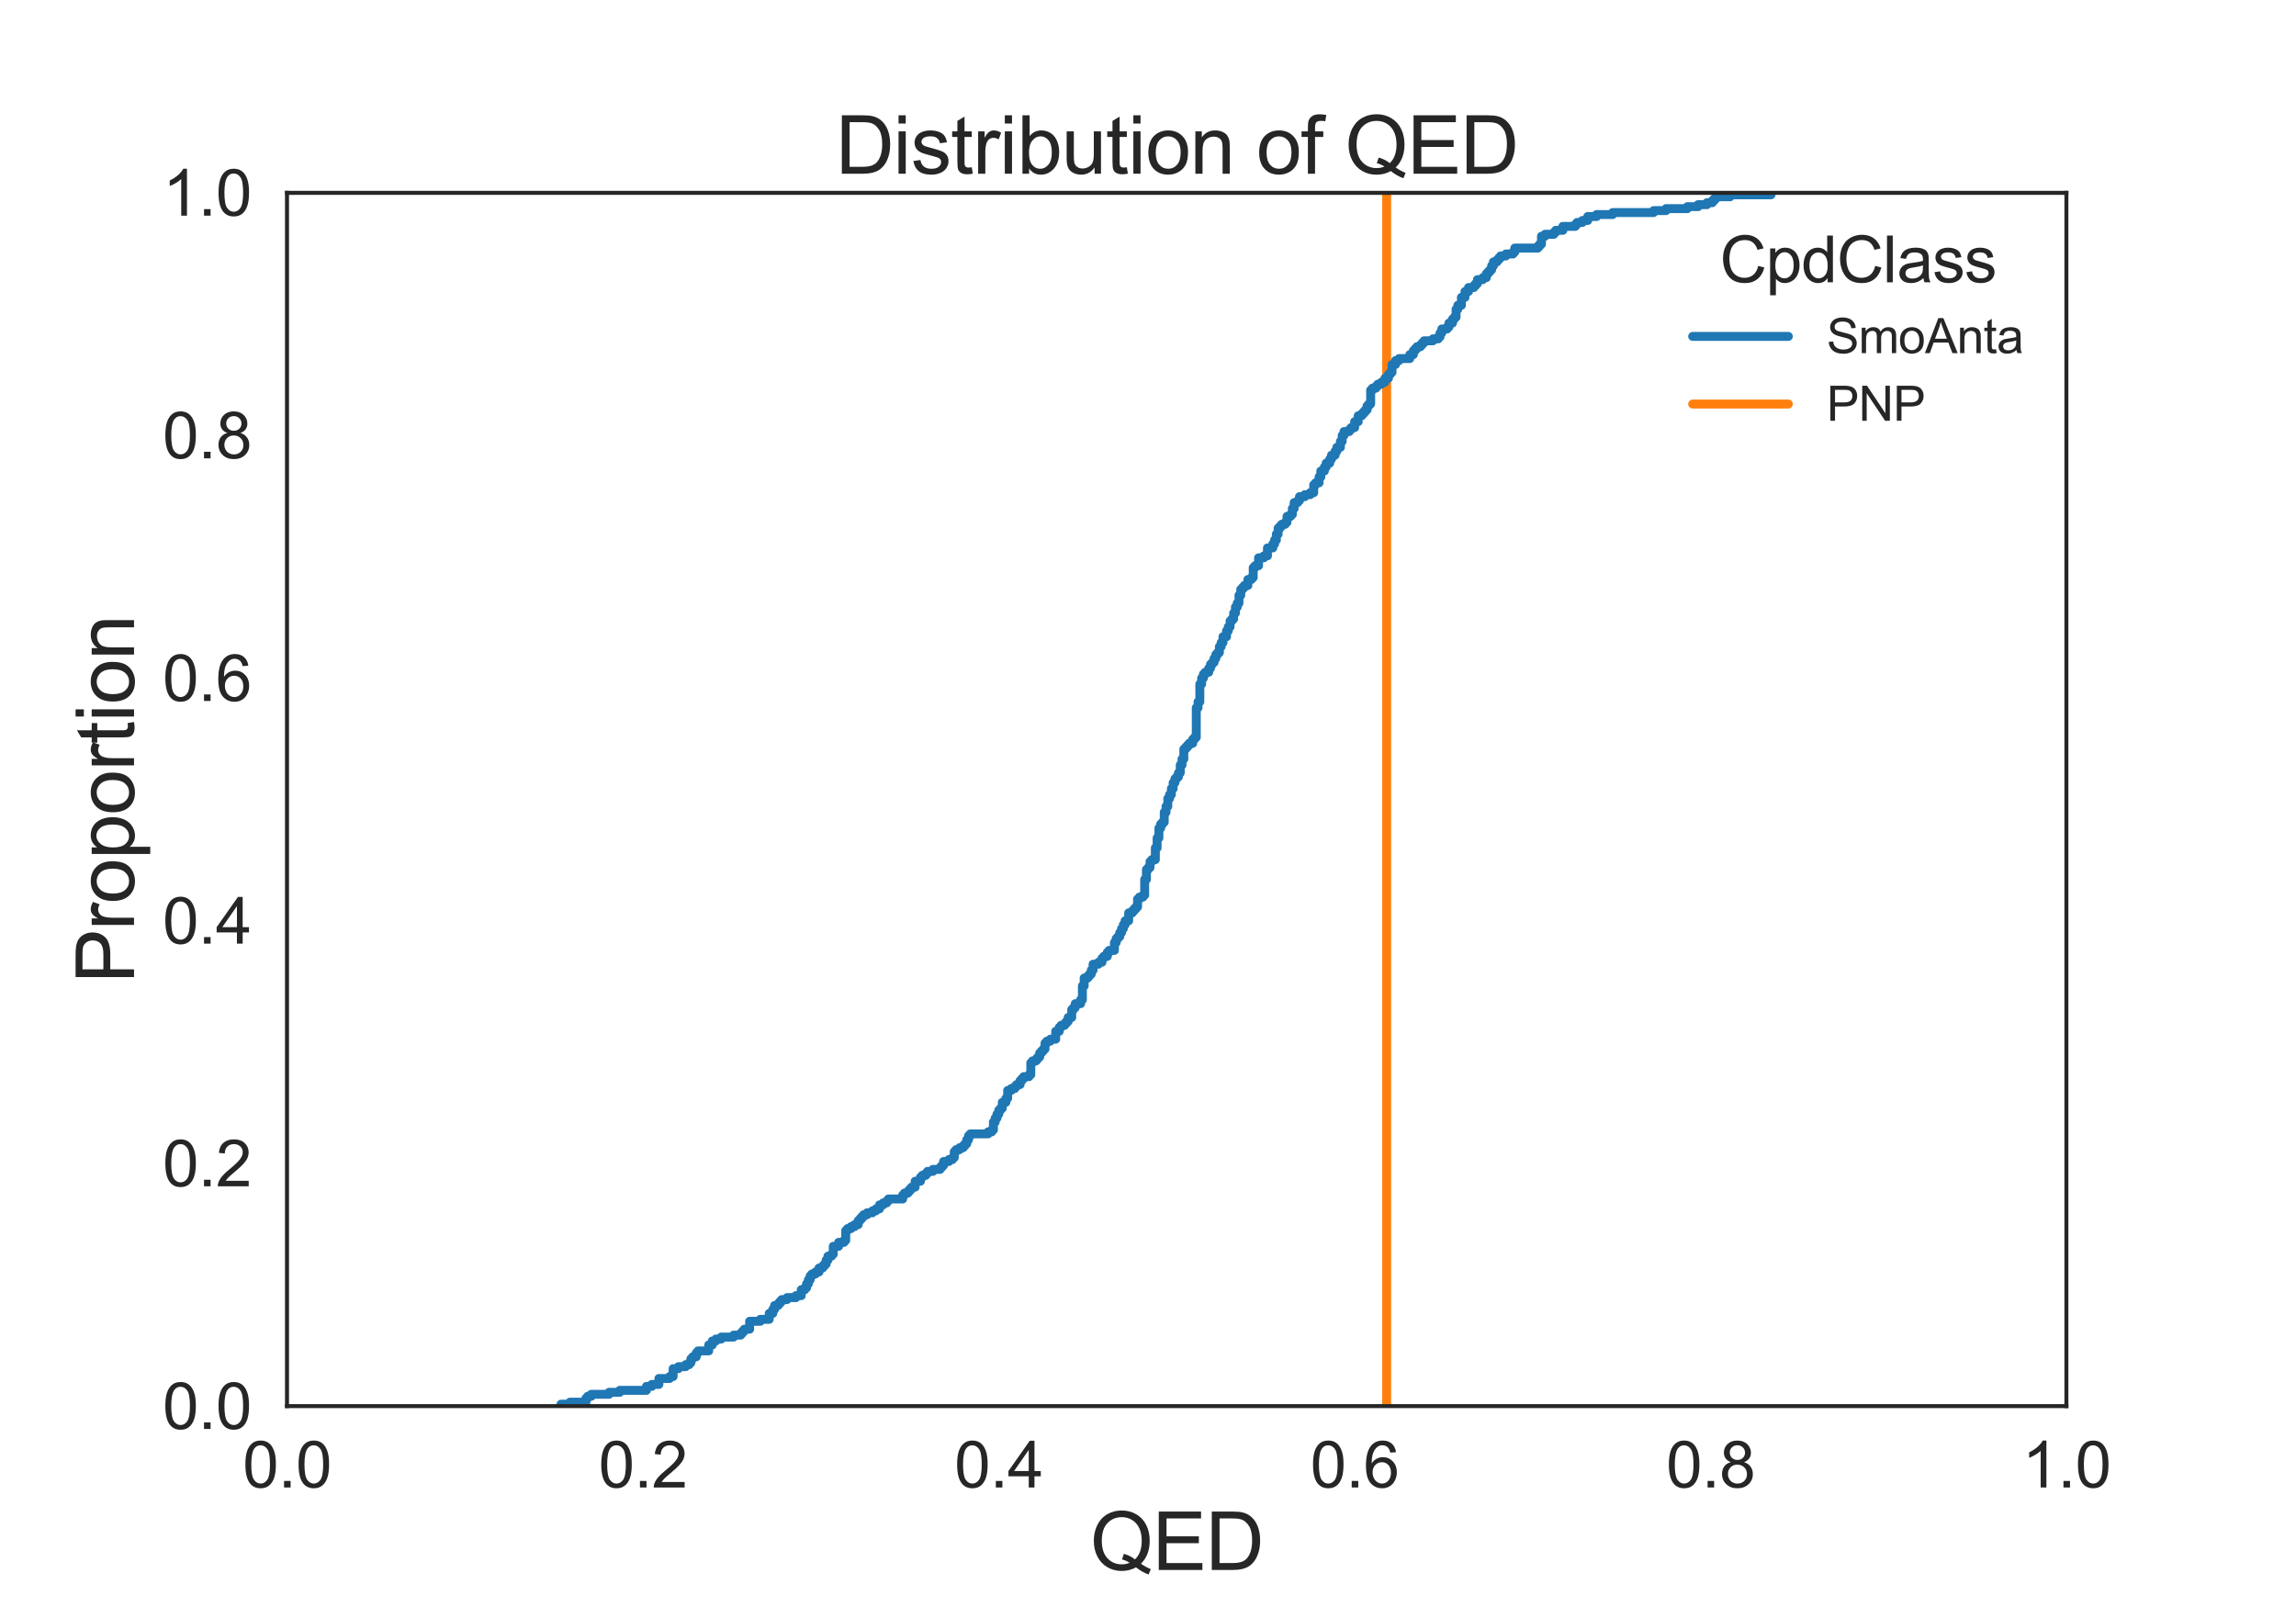 <?xml version="1.0" encoding="utf-8" standalone="no"?>
<!DOCTYPE svg PUBLIC "-//W3C//DTD SVG 1.1//EN"
  "http://www.w3.org/Graphics/SVG/1.1/DTD/svg11.dtd">
<svg xmlns:xlink="http://www.w3.org/1999/xlink" width="720pt" height="504pt" viewBox="0 0 720 504" xmlns="http://www.w3.org/2000/svg" version="1.1">
 <defs>
  <style type="text/css">*{stroke-linejoin: round; stroke-linecap: butt}</style>
 </defs>
 <g id="figure_1">
  <g id="patch_1">
   <path d="M 0 504 
L 720 504 
L 720 0 
L 0 0 
z
" style="fill: #ffffff"/>
  </g>
  <g id="axes_1">
   <g id="patch_2">
    <path d="M 90 441 
L 648 441 
L 648 60.48 
L 90 60.48 
z
" style="fill: #ffffff"/>
   </g>
   <g id="matplotlib.axis_1">
    <g id="xtick_1">
     <g id="line2d_1"/>
     <g id="text_1">
      <!-- 0.0 -->
      <g style="fill: #262626" transform="translate(76.1 466.516)scale(0.2 -0.2)">
       <defs>
        <path id="ArialMT-30" d="M 266 2259 
Q 266 3072 433 3567 
Q 600 4063 929 4331 
Q 1259 4600 1759 4600 
Q 2128 4600 2406 4451 
Q 2684 4303 2865 4023 
Q 3047 3744 3150 3342 
Q 3253 2941 3253 2259 
Q 3253 1453 3087 958 
Q 2922 463 2592 192 
Q 2263 -78 1759 -78 
Q 1097 -78 719 397 
Q 266 969 266 2259 
z
M 844 2259 
Q 844 1131 1108 757 
Q 1372 384 1759 384 
Q 2147 384 2411 759 
Q 2675 1134 2675 2259 
Q 2675 3391 2411 3762 
Q 2147 4134 1753 4134 
Q 1366 4134 1134 3806 
Q 844 3388 844 2259 
z
" transform="scale(0.016)"/>
        <path id="ArialMT-2e" d="M 581 0 
L 581 641 
L 1222 641 
L 1222 0 
L 581 0 
z
" transform="scale(0.016)"/>
       </defs>
       <use xlink:href="#ArialMT-30"/>
       <use xlink:href="#ArialMT-2e" x="55.615"/>
       <use xlink:href="#ArialMT-30" x="83.398"/>
      </g>
     </g>
    </g>
    <g id="xtick_2">
     <g id="line2d_2"/>
     <g id="text_2">
      <!-- 0.2 -->
      <g style="fill: #262626" transform="translate(187.7 466.516)scale(0.2 -0.2)">
       <defs>
        <path id="ArialMT-32" d="M 3222 541 
L 3222 0 
L 194 0 
Q 188 203 259 391 
Q 375 700 629 1000 
Q 884 1300 1366 1694 
Q 2113 2306 2375 2664 
Q 2638 3022 2638 3341 
Q 2638 3675 2398 3904 
Q 2159 4134 1775 4134 
Q 1369 4134 1125 3890 
Q 881 3647 878 3216 
L 300 3275 
Q 359 3922 746 4261 
Q 1134 4600 1788 4600 
Q 2447 4600 2831 4234 
Q 3216 3869 3216 3328 
Q 3216 3053 3103 2787 
Q 2991 2522 2730 2228 
Q 2469 1934 1863 1422 
Q 1356 997 1212 845 
Q 1069 694 975 541 
L 3222 541 
z
" transform="scale(0.016)"/>
       </defs>
       <use xlink:href="#ArialMT-30"/>
       <use xlink:href="#ArialMT-2e" x="55.615"/>
       <use xlink:href="#ArialMT-32" x="83.398"/>
      </g>
     </g>
    </g>
    <g id="xtick_3">
     <g id="line2d_3"/>
     <g id="text_3">
      <!-- 0.4 -->
      <g style="fill: #262626" transform="translate(299.3 466.516)scale(0.2 -0.2)">
       <defs>
        <path id="ArialMT-34" d="M 2069 0 
L 2069 1097 
L 81 1097 
L 81 1613 
L 2172 4581 
L 2631 4581 
L 2631 1613 
L 3250 1613 
L 3250 1097 
L 2631 1097 
L 2631 0 
L 2069 0 
z
M 2069 1613 
L 2069 3678 
L 634 1613 
L 2069 1613 
z
" transform="scale(0.016)"/>
       </defs>
       <use xlink:href="#ArialMT-30"/>
       <use xlink:href="#ArialMT-2e" x="55.615"/>
       <use xlink:href="#ArialMT-34" x="83.398"/>
      </g>
     </g>
    </g>
    <g id="xtick_4">
     <g id="line2d_4"/>
     <g id="text_4">
      <!-- 0.6 -->
      <g style="fill: #262626" transform="translate(410.9 466.516)scale(0.2 -0.2)">
       <defs>
        <path id="ArialMT-36" d="M 3184 3459 
L 2625 3416 
Q 2550 3747 2413 3897 
Q 2184 4138 1850 4138 
Q 1581 4138 1378 3988 
Q 1113 3794 959 3422 
Q 806 3050 800 2363 
Q 1003 2672 1297 2822 
Q 1591 2972 1913 2972 
Q 2475 2972 2870 2558 
Q 3266 2144 3266 1488 
Q 3266 1056 3080 686 
Q 2894 316 2569 119 
Q 2244 -78 1831 -78 
Q 1128 -78 684 439 
Q 241 956 241 2144 
Q 241 3472 731 4075 
Q 1159 4600 1884 4600 
Q 2425 4600 2770 4297 
Q 3116 3994 3184 3459 
z
M 888 1484 
Q 888 1194 1011 928 
Q 1134 663 1356 523 
Q 1578 384 1822 384 
Q 2178 384 2434 671 
Q 2691 959 2691 1453 
Q 2691 1928 2437 2201 
Q 2184 2475 1800 2475 
Q 1419 2475 1153 2201 
Q 888 1928 888 1484 
z
" transform="scale(0.016)"/>
       </defs>
       <use xlink:href="#ArialMT-30"/>
       <use xlink:href="#ArialMT-2e" x="55.615"/>
       <use xlink:href="#ArialMT-36" x="83.398"/>
      </g>
     </g>
    </g>
    <g id="xtick_5">
     <g id="line2d_5"/>
     <g id="text_5">
      <!-- 0.8 -->
      <g style="fill: #262626" transform="translate(522.5 466.516)scale(0.2 -0.2)">
       <defs>
        <path id="ArialMT-38" d="M 1131 2484 
Q 781 2613 612 2850 
Q 444 3088 444 3419 
Q 444 3919 803 4259 
Q 1163 4600 1759 4600 
Q 2359 4600 2725 4251 
Q 3091 3903 3091 3403 
Q 3091 3084 2923 2848 
Q 2756 2613 2416 2484 
Q 2838 2347 3058 2040 
Q 3278 1734 3278 1309 
Q 3278 722 2862 322 
Q 2447 -78 1769 -78 
Q 1091 -78 675 323 
Q 259 725 259 1325 
Q 259 1772 486 2073 
Q 713 2375 1131 2484 
z
M 1019 3438 
Q 1019 3113 1228 2906 
Q 1438 2700 1772 2700 
Q 2097 2700 2305 2904 
Q 2513 3109 2513 3406 
Q 2513 3716 2298 3927 
Q 2084 4138 1766 4138 
Q 1444 4138 1231 3931 
Q 1019 3725 1019 3438 
z
M 838 1322 
Q 838 1081 952 856 
Q 1066 631 1291 507 
Q 1516 384 1775 384 
Q 2178 384 2440 643 
Q 2703 903 2703 1303 
Q 2703 1709 2433 1975 
Q 2163 2241 1756 2241 
Q 1359 2241 1098 1978 
Q 838 1716 838 1322 
z
" transform="scale(0.016)"/>
       </defs>
       <use xlink:href="#ArialMT-30"/>
       <use xlink:href="#ArialMT-2e" x="55.615"/>
       <use xlink:href="#ArialMT-38" x="83.398"/>
      </g>
     </g>
    </g>
    <g id="xtick_6">
     <g id="line2d_6"/>
     <g id="text_6">
      <!-- 1.0 -->
      <g style="fill: #262626" transform="translate(634.1 466.516)scale(0.2 -0.2)">
       <defs>
        <path id="ArialMT-31" d="M 2384 0 
L 1822 0 
L 1822 3584 
Q 1619 3391 1289 3197 
Q 959 3003 697 2906 
L 697 3450 
Q 1169 3672 1522 3987 
Q 1875 4303 2022 4600 
L 2384 4600 
L 2384 0 
z
" transform="scale(0.016)"/>
       </defs>
       <use xlink:href="#ArialMT-31"/>
       <use xlink:href="#ArialMT-2e" x="55.615"/>
       <use xlink:href="#ArialMT-30" x="83.398"/>
      </g>
     </g>
    </g>
    <g id="text_7">
     <!-- QED -->
     <g style="fill: #262626" transform="translate(341.912 492.385)scale(0.25 -0.25)">
      <defs>
       <path id="ArialMT-51" d="M 3966 491 
Q 4388 200 4744 66 
L 4566 -356 
Q 4072 -178 3581 206 
Q 3072 -78 2456 -78 
Q 1834 -78 1328 222 
Q 822 522 548 1065 
Q 275 1609 275 2291 
Q 275 2969 550 3525 
Q 825 4081 1333 4372 
Q 1841 4663 2469 4663 
Q 3103 4663 3612 4361 
Q 4122 4059 4389 3517 
Q 4656 2975 4656 2294 
Q 4656 1728 4484 1276 
Q 4313 825 3966 491 
z
M 2631 1266 
Q 3156 1119 3497 828 
Q 4031 1316 4031 2294 
Q 4031 2850 3842 3265 
Q 3653 3681 3289 3911 
Q 2925 4141 2472 4141 
Q 1794 4141 1347 3677 
Q 900 3213 900 2291 
Q 900 1397 1342 919 
Q 1784 441 2472 441 
Q 2797 441 3084 563 
Q 2800 747 2484 825 
L 2631 1266 
z
" transform="scale(0.016)"/>
       <path id="ArialMT-45" d="M 506 0 
L 506 4581 
L 3819 4581 
L 3819 4041 
L 1113 4041 
L 1113 2638 
L 3647 2638 
L 3647 2100 
L 1113 2100 
L 1113 541 
L 3925 541 
L 3925 0 
L 506 0 
z
" transform="scale(0.016)"/>
       <path id="ArialMT-44" d="M 494 0 
L 494 4581 
L 2072 4581 
Q 2606 4581 2888 4516 
Q 3281 4425 3559 4188 
Q 3922 3881 4101 3404 
Q 4281 2928 4281 2316 
Q 4281 1794 4159 1391 
Q 4038 988 3847 723 
Q 3656 459 3429 307 
Q 3203 156 2883 78 
Q 2563 0 2147 0 
L 494 0 
z
M 1100 541 
L 2078 541 
Q 2531 541 2789 625 
Q 3047 709 3200 863 
Q 3416 1078 3536 1442 
Q 3656 1806 3656 2325 
Q 3656 3044 3420 3430 
Q 3184 3816 2847 3947 
Q 2603 4041 2063 4041 
L 1100 4041 
L 1100 541 
z
" transform="scale(0.016)"/>
      </defs>
      <use xlink:href="#ArialMT-51"/>
      <use xlink:href="#ArialMT-45" x="77.783"/>
      <use xlink:href="#ArialMT-44" x="144.482"/>
     </g>
    </g>
   </g>
   <g id="matplotlib.axis_2">
    <g id="ytick_1">
     <g id="line2d_7"/>
     <g id="text_8">
      <!-- 0.0 -->
      <g style="fill: #262626" transform="translate(51 448.158)scale(0.2 -0.2)">
       <use xlink:href="#ArialMT-30"/>
       <use xlink:href="#ArialMT-2e" x="55.615"/>
       <use xlink:href="#ArialMT-30" x="83.398"/>
      </g>
     </g>
    </g>
    <g id="ytick_2">
     <g id="line2d_8"/>
     <g id="text_9">
      <!-- 0.2 -->
      <g style="fill: #262626" transform="translate(51 372.054)scale(0.2 -0.2)">
       <use xlink:href="#ArialMT-30"/>
       <use xlink:href="#ArialMT-2e" x="55.615"/>
       <use xlink:href="#ArialMT-32" x="83.398"/>
      </g>
     </g>
    </g>
    <g id="ytick_3">
     <g id="line2d_9"/>
     <g id="text_10">
      <!-- 0.4 -->
      <g style="fill: #262626" transform="translate(51 295.95)scale(0.2 -0.2)">
       <use xlink:href="#ArialMT-30"/>
       <use xlink:href="#ArialMT-2e" x="55.615"/>
       <use xlink:href="#ArialMT-34" x="83.398"/>
      </g>
     </g>
    </g>
    <g id="ytick_4">
     <g id="line2d_10"/>
     <g id="text_11">
      <!-- 0.6 -->
      <g style="fill: #262626" transform="translate(51 219.846)scale(0.2 -0.2)">
       <use xlink:href="#ArialMT-30"/>
       <use xlink:href="#ArialMT-2e" x="55.615"/>
       <use xlink:href="#ArialMT-36" x="83.398"/>
      </g>
     </g>
    </g>
    <g id="ytick_5">
     <g id="line2d_11"/>
     <g id="text_12">
      <!-- 0.8 -->
      <g style="fill: #262626" transform="translate(51 143.742)scale(0.2 -0.2)">
       <use xlink:href="#ArialMT-30"/>
       <use xlink:href="#ArialMT-2e" x="55.615"/>
       <use xlink:href="#ArialMT-38" x="83.398"/>
      </g>
     </g>
    </g>
    <g id="ytick_6">
     <g id="line2d_12"/>
     <g id="text_13">
      <!-- 1.0 -->
      <g style="fill: #262626" transform="translate(51 67.638)scale(0.2 -0.2)">
       <use xlink:href="#ArialMT-31"/>
       <use xlink:href="#ArialMT-2e" x="55.615"/>
       <use xlink:href="#ArialMT-30" x="83.398"/>
      </g>
     </g>
    </g>
    <g id="text_14">
     <!-- Proportion -->
     <g style="fill: #262626" transform="translate(42.031 308.408)rotate(-90)scale(0.25 -0.25)">
      <defs>
       <path id="ArialMT-50" d="M 494 0 
L 494 4581 
L 2222 4581 
Q 2678 4581 2919 4538 
Q 3256 4481 3484 4323 
Q 3713 4166 3852 3881 
Q 3991 3597 3991 3256 
Q 3991 2672 3619 2267 
Q 3247 1863 2275 1863 
L 1100 1863 
L 1100 0 
L 494 0 
z
M 1100 2403 
L 2284 2403 
Q 2872 2403 3119 2622 
Q 3366 2841 3366 3238 
Q 3366 3525 3220 3729 
Q 3075 3934 2838 4000 
Q 2684 4041 2272 4041 
L 1100 4041 
L 1100 2403 
z
" transform="scale(0.016)"/>
       <path id="ArialMT-72" d="M 416 0 
L 416 3319 
L 922 3319 
L 922 2816 
Q 1116 3169 1280 3281 
Q 1444 3394 1641 3394 
Q 1925 3394 2219 3213 
L 2025 2691 
Q 1819 2813 1613 2813 
Q 1428 2813 1281 2702 
Q 1134 2591 1072 2394 
Q 978 2094 978 1738 
L 978 0 
L 416 0 
z
" transform="scale(0.016)"/>
       <path id="ArialMT-6f" d="M 213 1659 
Q 213 2581 725 3025 
Q 1153 3394 1769 3394 
Q 2453 3394 2887 2945 
Q 3322 2497 3322 1706 
Q 3322 1066 3130 698 
Q 2938 331 2570 128 
Q 2203 -75 1769 -75 
Q 1072 -75 642 372 
Q 213 819 213 1659 
z
M 791 1659 
Q 791 1022 1069 705 
Q 1347 388 1769 388 
Q 2188 388 2466 706 
Q 2744 1025 2744 1678 
Q 2744 2294 2464 2611 
Q 2184 2928 1769 2928 
Q 1347 2928 1069 2612 
Q 791 2297 791 1659 
z
" transform="scale(0.016)"/>
       <path id="ArialMT-70" d="M 422 -1272 
L 422 3319 
L 934 3319 
L 934 2888 
Q 1116 3141 1344 3267 
Q 1572 3394 1897 3394 
Q 2322 3394 2647 3175 
Q 2972 2956 3137 2557 
Q 3303 2159 3303 1684 
Q 3303 1175 3120 767 
Q 2938 359 2589 142 
Q 2241 -75 1856 -75 
Q 1575 -75 1351 44 
Q 1128 163 984 344 
L 984 -1272 
L 422 -1272 
z
M 931 1641 
Q 931 1000 1190 694 
Q 1450 388 1819 388 
Q 2194 388 2461 705 
Q 2728 1022 2728 1688 
Q 2728 2322 2467 2637 
Q 2206 2953 1844 2953 
Q 1484 2953 1207 2617 
Q 931 2281 931 1641 
z
" transform="scale(0.016)"/>
       <path id="ArialMT-74" d="M 1650 503 
L 1731 6 
Q 1494 -44 1306 -44 
Q 1000 -44 831 53 
Q 663 150 594 308 
Q 525 466 525 972 
L 525 2881 
L 113 2881 
L 113 3319 
L 525 3319 
L 525 4141 
L 1084 4478 
L 1084 3319 
L 1650 3319 
L 1650 2881 
L 1084 2881 
L 1084 941 
Q 1084 700 1114 631 
Q 1144 563 1211 522 
Q 1278 481 1403 481 
Q 1497 481 1650 503 
z
" transform="scale(0.016)"/>
       <path id="ArialMT-69" d="M 425 3934 
L 425 4581 
L 988 4581 
L 988 3934 
L 425 3934 
z
M 425 0 
L 425 3319 
L 988 3319 
L 988 0 
L 425 0 
z
" transform="scale(0.016)"/>
       <path id="ArialMT-6e" d="M 422 0 
L 422 3319 
L 928 3319 
L 928 2847 
Q 1294 3394 1984 3394 
Q 2284 3394 2536 3286 
Q 2788 3178 2913 3003 
Q 3038 2828 3088 2588 
Q 3119 2431 3119 2041 
L 3119 0 
L 2556 0 
L 2556 2019 
Q 2556 2363 2490 2533 
Q 2425 2703 2258 2804 
Q 2091 2906 1866 2906 
Q 1506 2906 1245 2678 
Q 984 2450 984 1813 
L 984 0 
L 422 0 
z
" transform="scale(0.016)"/>
      </defs>
      <use xlink:href="#ArialMT-50"/>
      <use xlink:href="#ArialMT-72" x="66.699"/>
      <use xlink:href="#ArialMT-6f" x="100"/>
      <use xlink:href="#ArialMT-70" x="155.615"/>
      <use xlink:href="#ArialMT-6f" x="211.23"/>
      <use xlink:href="#ArialMT-72" x="266.846"/>
      <use xlink:href="#ArialMT-74" x="300.146"/>
      <use xlink:href="#ArialMT-69" x="327.93"/>
      <use xlink:href="#ArialMT-6f" x="350.146"/>
      <use xlink:href="#ArialMT-6e" x="405.762"/>
     </g>
    </g>
   </g>
   <g id="line2d_13">
    <path d="M 434.844 441 
L 434.844 60.48 
" clip-path="url(#p83737e32f6)" style="fill: none; stroke: #ff7f0e; stroke-width: 2.8; stroke-linecap: round"/>
   </g>
   <g id="line2d_14">
    <path d="M 175.932 441 
L 175.932 440.381 
L 178.722 440.381 
L 178.722 439.763 
L 183.744 439.763 
L 183.744 438.525 
L 184.302 438.525 
L 184.302 437.906 
L 185.418 437.906 
L 185.418 437.288 
L 190.998 437.288 
L 190.998 436.669 
L 194.346 436.669 
L 194.346 436.05 
L 202.716 436.05 
L 202.716 434.813 
L 204.39 434.813 
L 204.39 434.194 
L 206.622 434.194 
L 206.622 432.338 
L 209.97 432.338 
L 209.97 431.719 
L 211.086 431.719 
L 211.086 429.244 
L 212.76 429.244 
L 212.76 428.625 
L 214.992 428.625 
L 214.992 428.007 
L 216.108 428.007 
L 216.108 427.388 
L 216.666 427.388 
L 216.666 426.15 
L 217.224 426.15 
L 217.224 425.532 
L 218.34 425.532 
L 218.34 424.294 
L 218.898 424.294 
L 218.898 423.676 
L 222.246 423.676 
L 222.246 421.819 
L 223.362 421.819 
L 223.362 420.582 
L 224.478 420.582 
L 224.478 419.963 
L 226.152 419.963 
L 226.152 419.344 
L 230.058 419.344 
L 230.058 418.726 
L 232.29 418.726 
L 232.29 418.107 
L 232.848 418.107 
L 232.848 417.488 
L 233.406 417.488 
L 233.406 416.869 
L 235.08 416.869 
L 235.08 414.395 
L 238.428 414.395 
L 238.428 413.776 
L 241.218 413.776 
L 241.218 411.92 
L 242.334 411.92 
L 242.334 410.682 
L 242.892 410.682 
L 242.892 409.445 
L 244.008 409.445 
L 244.008 408.826 
L 244.566 408.826 
L 244.566 408.207 
L 245.124 408.207 
L 245.124 407.588 
L 246.798 407.588 
L 246.798 406.97 
L 249.588 406.97 
L 249.588 406.351 
L 251.262 406.351 
L 251.262 404.495 
L 252.378 404.495 
L 252.378 403.876 
L 252.936 403.876 
L 252.936 402.639 
L 253.494 402.639 
L 253.494 401.401 
L 254.052 401.401 
L 254.052 400.164 
L 254.61 400.164 
L 254.61 399.545 
L 255.726 399.545 
L 255.726 398.926 
L 256.842 398.926 
L 256.842 397.689 
L 257.958 397.689 
L 257.958 397.07 
L 258.516 397.07 
L 258.516 396.451 
L 259.074 396.451 
L 259.074 395.214 
L 259.632 395.214 
L 259.632 393.976 
L 260.748 393.976 
L 260.748 393.358 
L 261.306 393.358 
L 261.306 390.883 
L 262.98 390.883 
L 262.98 389.645 
L 264.654 389.645 
L 264.654 389.027 
L 265.212 389.027 
L 265.212 385.933 
L 265.77 385.933 
L 265.77 385.314 
L 266.886 385.314 
L 266.886 384.695 
L 268.002 384.695 
L 268.002 384.077 
L 269.118 384.077 
L 269.118 382.839 
L 269.676 382.839 
L 269.676 382.22 
L 270.234 382.22 
L 270.234 381.602 
L 270.792 381.602 
L 270.792 380.983 
L 271.908 380.983 
L 271.908 380.364 
L 273.582 380.364 
L 273.582 379.746 
L 274.698 379.746 
L 274.698 379.127 
L 275.814 379.127 
L 275.814 377.889 
L 276.93 377.889 
L 276.93 377.271 
L 278.046 377.271 
L 278.046 376.652 
L 278.604 376.652 
L 278.604 376.033 
L 283.068 376.033 
L 283.068 374.796 
L 283.626 374.796 
L 283.626 374.177 
L 284.742 374.177 
L 284.742 373.558 
L 285.3 373.558 
L 285.3 372.94 
L 285.858 372.94 
L 285.858 372.321 
L 286.974 372.321 
L 286.974 370.465 
L 288.648 370.465 
L 288.648 369.227 
L 289.206 369.227 
L 289.206 368.608 
L 290.322 368.608 
L 290.322 367.99 
L 290.88 367.99 
L 290.88 367.371 
L 292.554 367.371 
L 292.554 366.752 
L 294.786 366.752 
L 294.786 366.133 
L 295.344 366.133 
L 295.344 365.515 
L 295.902 365.515 
L 295.902 364.277 
L 297.576 364.277 
L 297.576 363.659 
L 298.692 363.659 
L 298.692 363.04 
L 299.25 363.04 
L 299.25 361.184 
L 299.808 361.184 
L 299.808 360.565 
L 300.924 360.565 
L 300.924 359.946 
L 302.04 359.946 
L 302.04 359.327 
L 302.598 359.327 
L 302.598 358.709 
L 303.156 358.709 
L 303.156 357.471 
L 303.714 357.471 
L 303.714 356.234 
L 304.272 356.234 
L 304.272 355.615 
L 309.852 355.615 
L 309.852 354.996 
L 310.968 354.996 
L 310.968 354.378 
L 311.526 354.378 
L 311.526 351.903 
L 312.084 351.903 
L 312.084 350.665 
L 312.642 350.665 
L 312.642 349.428 
L 313.2 349.428 
L 313.2 348.19 
L 313.758 348.19 
L 313.758 347.572 
L 314.316 347.572 
L 314.316 345.715 
L 315.432 345.715 
L 315.432 344.478 
L 315.99 344.478 
L 315.99 342.003 
L 317.106 342.003 
L 317.106 341.384 
L 318.222 341.384 
L 318.222 340.765 
L 318.78 340.765 
L 318.78 340.147 
L 319.896 340.147 
L 319.896 338.909 
L 320.454 338.909 
L 320.454 338.291 
L 321.012 338.291 
L 321.012 337.672 
L 322.686 337.672 
L 322.686 337.053 
L 323.244 337.053 
L 323.244 333.341 
L 323.802 333.341 
L 323.802 332.722 
L 324.918 332.722 
L 324.918 332.103 
L 325.476 332.103 
L 325.476 331.484 
L 326.034 331.484 
L 326.034 330.247 
L 326.592 330.247 
L 326.592 329.628 
L 327.15 329.628 
L 327.15 329.01 
L 327.708 329.01 
L 327.708 327.153 
L 328.266 327.153 
L 328.266 326.535 
L 329.382 326.535 
L 329.382 325.916 
L 331.056 325.916 
L 331.056 323.441 
L 332.172 323.441 
L 332.172 322.204 
L 332.73 322.204 
L 332.73 321.585 
L 333.846 321.585 
L 333.846 320.966 
L 334.404 320.966 
L 334.404 320.347 
L 334.962 320.347 
L 334.962 319.11 
L 336.078 319.11 
L 336.078 316.635 
L 336.636 316.635 
L 336.636 316.016 
L 337.194 316.016 
L 337.194 314.779 
L 338.868 314.779 
L 338.868 313.541 
L 339.426 313.541 
L 339.426 309.21 
L 339.984 309.21 
L 339.984 306.735 
L 341.1 306.735 
L 341.1 306.116 
L 341.658 306.116 
L 341.658 305.498 
L 342.216 305.498 
L 342.216 304.26 
L 342.774 304.26 
L 342.774 302.404 
L 344.448 302.404 
L 344.448 301.785 
L 345.564 301.785 
L 345.564 300.548 
L 346.122 300.548 
L 346.122 299.929 
L 347.238 299.929 
L 347.238 298.692 
L 347.796 298.692 
L 347.796 298.073 
L 349.47 298.073 
L 349.47 295.598 
L 350.028 295.598 
L 350.028 294.361 
L 350.586 294.361 
L 350.586 293.742 
L 351.144 293.742 
L 351.144 292.504 
L 351.702 292.504 
L 351.702 291.267 
L 352.26 291.267 
L 352.26 290.029 
L 352.818 290.029 
L 352.818 288.792 
L 353.934 288.792 
L 353.934 286.317 
L 355.05 286.317 
L 355.05 285.698 
L 355.608 285.698 
L 355.608 285.08 
L 356.166 285.08 
L 356.166 284.461 
L 356.724 284.461 
L 356.724 281.986 
L 357.282 281.986 
L 357.282 281.367 
L 358.398 281.367 
L 358.398 280.748 
L 358.956 280.748 
L 358.956 275.799 
L 359.514 275.799 
L 359.514 272.705 
L 360.072 272.705 
L 360.072 272.086 
L 360.63 272.086 
L 360.63 270.23 
L 361.188 270.23 
L 361.188 269.611 
L 362.304 269.611 
L 362.304 265.899 
L 362.862 265.899 
L 362.862 262.805 
L 363.42 262.805 
L 363.42 259.712 
L 363.978 259.712 
L 363.978 258.474 
L 364.536 258.474 
L 364.536 257.855 
L 365.094 257.855 
L 365.094 254.762 
L 365.652 254.762 
L 365.652 252.906 
L 366.21 252.906 
L 366.21 250.431 
L 366.768 250.431 
L 366.768 249.193 
L 367.326 249.193 
L 367.326 247.337 
L 367.884 247.337 
L 367.884 245.481 
L 368.442 245.481 
L 368.442 244.243 
L 369 244.243 
L 369 243.625 
L 369.558 243.625 
L 369.558 242.387 
L 370.116 242.387 
L 370.116 239.912 
L 370.674 239.912 
L 370.674 238.056 
L 371.232 238.056 
L 371.232 234.962 
L 371.79 234.962 
L 371.79 234.344 
L 372.348 234.344 
L 372.348 233.725 
L 372.906 233.725 
L 372.906 233.106 
L 374.022 233.106 
L 374.022 231.869 
L 374.58 231.869 
L 374.58 231.25 
L 375.138 231.25 
L 375.138 221.969 
L 375.696 221.969 
L 375.696 220.113 
L 376.254 220.113 
L 376.254 214.544 
L 376.812 214.544 
L 376.812 212.688 
L 377.37 212.688 
L 377.37 211.451 
L 377.928 211.451 
L 377.928 210.832 
L 379.044 210.832 
L 379.044 209.594 
L 379.602 209.594 
L 379.602 208.357 
L 380.16 208.357 
L 380.16 207.738 
L 380.718 207.738 
L 380.718 206.501 
L 381.276 206.501 
L 381.276 205.263 
L 381.834 205.263 
L 381.834 204.644 
L 382.392 204.644 
L 382.392 202.788 
L 382.95 202.788 
L 382.95 201.551 
L 383.508 201.551 
L 383.508 199.695 
L 384.624 199.695 
L 384.624 197.838 
L 385.182 197.838 
L 385.182 196.601 
L 385.74 196.601 
L 385.74 194.745 
L 386.298 194.745 
L 386.298 194.126 
L 386.856 194.126 
L 386.856 192.27 
L 387.414 192.27 
L 387.414 190.414 
L 387.972 190.414 
L 387.972 189.176 
L 388.53 189.176 
L 388.53 186.701 
L 389.088 186.701 
L 389.088 184.845 
L 389.646 184.845 
L 389.646 184.226 
L 390.204 184.226 
L 390.204 183.608 
L 391.32 183.608 
L 391.32 181.751 
L 392.436 181.751 
L 392.436 181.133 
L 392.994 181.133 
L 392.994 178.039 
L 393.552 178.039 
L 393.552 177.42 
L 394.668 177.42 
L 394.668 174.945 
L 396.342 174.945 
L 396.342 174.327 
L 397.458 174.327 
L 397.458 171.852 
L 399.132 171.852 
L 399.132 170.614 
L 399.69 170.614 
L 399.69 169.377 
L 400.248 169.377 
L 400.248 167.521 
L 400.806 167.521 
L 400.806 165.664 
L 401.364 165.664 
L 401.364 165.046 
L 401.922 165.046 
L 401.922 164.427 
L 403.038 164.427 
L 403.038 163.808 
L 403.596 163.808 
L 403.596 161.952 
L 404.712 161.952 
L 404.712 161.333 
L 405.27 161.333 
L 405.27 159.477 
L 405.828 159.477 
L 405.828 157.621 
L 406.944 157.621 
L 406.944 157.002 
L 407.502 157.002 
L 407.502 155.765 
L 409.176 155.765 
L 409.176 155.146 
L 410.85 155.146 
L 410.85 154.527 
L 411.966 154.527 
L 411.966 152.052 
L 412.524 152.052 
L 412.524 151.434 
L 413.64 151.434 
L 413.64 149.577 
L 414.198 149.577 
L 414.198 147.721 
L 415.314 147.721 
L 415.314 146.484 
L 415.872 146.484 
L 415.872 145.246 
L 416.988 145.246 
L 416.988 144.009 
L 417.546 144.009 
L 417.546 142.771 
L 418.662 142.771 
L 418.662 141.534 
L 419.22 141.534 
L 419.22 140.296 
L 420.336 140.296 
L 420.336 138.44 
L 420.894 138.44 
L 420.894 136.584 
L 421.452 136.584 
L 421.452 135.347 
L 423.126 135.347 
L 423.126 134.728 
L 423.684 134.728 
L 423.684 134.109 
L 424.8 134.109 
L 424.8 132.253 
L 425.916 132.253 
L 425.916 130.397 
L 427.032 130.397 
L 427.032 129.778 
L 427.59 129.778 
L 427.59 129.159 
L 428.148 129.159 
L 428.148 128.54 
L 428.706 128.54 
L 428.706 127.303 
L 429.264 127.303 
L 429.264 126.684 
L 429.822 126.684 
L 429.822 122.353 
L 430.38 122.353 
L 430.38 121.734 
L 431.496 121.734 
L 431.496 121.116 
L 432.054 121.116 
L 432.054 120.497 
L 433.17 120.497 
L 433.17 119.878 
L 434.286 119.878 
L 434.286 118.641 
L 435.402 118.641 
L 435.402 117.403 
L 435.96 117.403 
L 435.96 116.785 
L 436.518 116.785 
L 436.518 114.31 
L 437.634 114.31 
L 437.634 113.072 
L 438.75 113.072 
L 438.75 112.453 
L 442.098 112.453 
L 442.098 111.216 
L 443.214 111.216 
L 443.214 109.979 
L 443.772 109.979 
L 443.772 109.36 
L 444.33 109.36 
L 444.33 108.741 
L 445.446 108.741 
L 445.446 108.122 
L 446.004 108.122 
L 446.004 107.504 
L 446.562 107.504 
L 446.562 106.885 
L 449.352 106.885 
L 449.352 106.266 
L 451.026 106.266 
L 451.026 105.647 
L 451.584 105.647 
L 451.584 104.41 
L 452.142 104.41 
L 452.142 103.172 
L 453.816 103.172 
L 453.816 102.554 
L 454.374 102.554 
L 454.374 101.316 
L 455.49 101.316 
L 455.49 100.079 
L 456.048 100.079 
L 456.048 99.46 
L 456.606 99.46 
L 456.606 96.985 
L 457.164 96.985 
L 457.164 95.748 
L 458.28 95.748 
L 458.28 93.273 
L 459.396 93.273 
L 459.396 91.417 
L 460.512 91.417 
L 460.512 90.179 
L 462.186 90.179 
L 462.186 89.56 
L 462.744 89.56 
L 462.744 88.942 
L 463.302 88.942 
L 463.302 87.704 
L 464.976 87.704 
L 464.976 87.085 
L 466.092 87.085 
L 466.092 85.848 
L 466.65 85.848 
L 466.65 85.229 
L 467.208 85.229 
L 467.208 84.611 
L 467.766 84.611 
L 467.766 83.373 
L 468.324 83.373 
L 468.324 82.136 
L 469.44 82.136 
L 469.44 81.517 
L 469.998 81.517 
L 469.998 80.898 
L 470.556 80.898 
L 470.556 80.279 
L 472.23 80.279 
L 472.23 79.661 
L 474.462 79.661 
L 474.462 79.042 
L 475.02 79.042 
L 475.02 77.804 
L 482.274 77.804 
L 482.274 77.186 
L 482.832 77.186 
L 482.832 76.567 
L 483.39 76.567 
L 483.39 74.092 
L 484.506 74.092 
L 484.506 73.473 
L 487.296 73.473 
L 487.296 72.855 
L 487.854 72.855 
L 487.854 72.236 
L 490.086 72.236 
L 490.086 70.998 
L 493.992 70.998 
L 493.992 70.38 
L 494.55 70.38 
L 494.55 69.761 
L 496.224 69.761 
L 496.224 69.142 
L 497.898 69.142 
L 497.898 67.905 
L 500.688 67.905 
L 500.688 67.286 
L 505.71 67.286 
L 505.71 66.667 
L 518.544 66.667 
L 518.544 66.049 
L 522.45 66.049 
L 522.45 65.43 
L 529.146 65.43 
L 529.146 64.811 
L 532.494 64.811 
L 532.494 64.192 
L 535.284 64.192 
L 535.284 63.574 
L 536.958 63.574 
L 536.958 62.955 
L 537.516 62.955 
L 537.516 62.336 
L 538.074 62.336 
L 538.074 61.717 
L 542.538 61.717 
L 542.538 61.099 
L 555.372 61.099 
L 555.372 60.48 
L 555.372 60.48 
" clip-path="url(#p83737e32f6)" style="fill: none; stroke: #1f77b4; stroke-width: 2.8; stroke-linecap: round"/>
   </g>
   <g id="patch_3">
    <path d="M 90 441 
L 90 60.48 
" style="fill: none; stroke: #262626; stroke-width: 1.25; stroke-linejoin: miter; stroke-linecap: square"/>
   </g>
   <g id="patch_4">
    <path d="M 648 441 
L 648 60.48 
" style="fill: none; stroke: #262626; stroke-width: 1.25; stroke-linejoin: miter; stroke-linecap: square"/>
   </g>
   <g id="patch_5">
    <path d="M 90 441 
L 648 441 
" style="fill: none; stroke: #262626; stroke-width: 1.25; stroke-linejoin: miter; stroke-linecap: square"/>
   </g>
   <g id="patch_6">
    <path d="M 90 60.48 
L 648 60.48 
" style="fill: none; stroke: #262626; stroke-width: 1.25; stroke-linejoin: miter; stroke-linecap: square"/>
   </g>
   <g id="text_15">
    <!-- Distribution of QED -->
    <g style="fill: #262626" transform="translate(262.021 54.48)scale(0.25 -0.25)">
     <defs>
      <path id="ArialMT-73" d="M 197 991 
L 753 1078 
Q 800 744 1014 566 
Q 1228 388 1613 388 
Q 2000 388 2187 545 
Q 2375 703 2375 916 
Q 2375 1106 2209 1216 
Q 2094 1291 1634 1406 
Q 1016 1563 777 1677 
Q 538 1791 414 1992 
Q 291 2194 291 2438 
Q 291 2659 392 2848 
Q 494 3038 669 3163 
Q 800 3259 1026 3326 
Q 1253 3394 1513 3394 
Q 1903 3394 2198 3281 
Q 2494 3169 2634 2976 
Q 2775 2784 2828 2463 
L 2278 2388 
Q 2241 2644 2061 2787 
Q 1881 2931 1553 2931 
Q 1166 2931 1000 2803 
Q 834 2675 834 2503 
Q 834 2394 903 2306 
Q 972 2216 1119 2156 
Q 1203 2125 1616 2013 
Q 2213 1853 2448 1751 
Q 2684 1650 2818 1456 
Q 2953 1263 2953 975 
Q 2953 694 2789 445 
Q 2625 197 2315 61 
Q 2006 -75 1616 -75 
Q 969 -75 630 194 
Q 291 463 197 991 
z
" transform="scale(0.016)"/>
      <path id="ArialMT-62" d="M 941 0 
L 419 0 
L 419 4581 
L 981 4581 
L 981 2947 
Q 1338 3394 1891 3394 
Q 2197 3394 2470 3270 
Q 2744 3147 2920 2923 
Q 3097 2700 3197 2384 
Q 3297 2069 3297 1709 
Q 3297 856 2875 390 
Q 2453 -75 1863 -75 
Q 1275 -75 941 416 
L 941 0 
z
M 934 1684 
Q 934 1088 1097 822 
Q 1363 388 1816 388 
Q 2184 388 2453 708 
Q 2722 1028 2722 1663 
Q 2722 2313 2464 2622 
Q 2206 2931 1841 2931 
Q 1472 2931 1203 2611 
Q 934 2291 934 1684 
z
" transform="scale(0.016)"/>
      <path id="ArialMT-75" d="M 2597 0 
L 2597 488 
Q 2209 -75 1544 -75 
Q 1250 -75 995 37 
Q 741 150 617 320 
Q 494 491 444 738 
Q 409 903 409 1263 
L 409 3319 
L 972 3319 
L 972 1478 
Q 972 1038 1006 884 
Q 1059 663 1231 536 
Q 1403 409 1656 409 
Q 1909 409 2131 539 
Q 2353 669 2445 892 
Q 2538 1116 2538 1541 
L 2538 3319 
L 3100 3319 
L 3100 0 
L 2597 0 
z
" transform="scale(0.016)"/>
      <path id="ArialMT-20" transform="scale(0.016)"/>
      <path id="ArialMT-66" d="M 556 0 
L 556 2881 
L 59 2881 
L 59 3319 
L 556 3319 
L 556 3672 
Q 556 4006 616 4169 
Q 697 4388 901 4523 
Q 1106 4659 1475 4659 
Q 1713 4659 2000 4603 
L 1916 4113 
Q 1741 4144 1584 4144 
Q 1328 4144 1222 4034 
Q 1116 3925 1116 3625 
L 1116 3319 
L 1763 3319 
L 1763 2881 
L 1116 2881 
L 1116 0 
L 556 0 
z
" transform="scale(0.016)"/>
     </defs>
     <use xlink:href="#ArialMT-44"/>
     <use xlink:href="#ArialMT-69" x="72.217"/>
     <use xlink:href="#ArialMT-73" x="94.434"/>
     <use xlink:href="#ArialMT-74" x="144.434"/>
     <use xlink:href="#ArialMT-72" x="172.217"/>
     <use xlink:href="#ArialMT-69" x="205.518"/>
     <use xlink:href="#ArialMT-62" x="227.734"/>
     <use xlink:href="#ArialMT-75" x="283.35"/>
     <use xlink:href="#ArialMT-74" x="338.965"/>
     <use xlink:href="#ArialMT-69" x="366.748"/>
     <use xlink:href="#ArialMT-6f" x="388.965"/>
     <use xlink:href="#ArialMT-6e" x="444.58"/>
     <use xlink:href="#ArialMT-20" x="500.195"/>
     <use xlink:href="#ArialMT-6f" x="527.979"/>
     <use xlink:href="#ArialMT-66" x="583.594"/>
     <use xlink:href="#ArialMT-20" x="611.377"/>
     <use xlink:href="#ArialMT-51" x="639.16"/>
     <use xlink:href="#ArialMT-45" x="716.943"/>
     <use xlink:href="#ArialMT-44" x="783.643"/>
    </g>
   </g>
   <g id="legend_1">
    <g id="text_16">
     <!-- CpdClass -->
     <g style="fill: #262626" transform="translate(539.303 88.539)scale(0.2 -0.2)">
      <defs>
       <path id="ArialMT-43" d="M 3763 1606 
L 4369 1453 
Q 4178 706 3683 314 
Q 3188 -78 2472 -78 
Q 1731 -78 1267 223 
Q 803 525 561 1097 
Q 319 1669 319 2325 
Q 319 3041 592 3573 
Q 866 4106 1370 4382 
Q 1875 4659 2481 4659 
Q 3169 4659 3637 4309 
Q 4106 3959 4291 3325 
L 3694 3184 
Q 3534 3684 3231 3912 
Q 2928 4141 2469 4141 
Q 1941 4141 1586 3887 
Q 1231 3634 1087 3207 
Q 944 2781 944 2328 
Q 944 1744 1114 1308 
Q 1284 872 1643 656 
Q 2003 441 2422 441 
Q 2931 441 3284 734 
Q 3638 1028 3763 1606 
z
" transform="scale(0.016)"/>
       <path id="ArialMT-64" d="M 2575 0 
L 2575 419 
Q 2259 -75 1647 -75 
Q 1250 -75 917 144 
Q 584 363 401 755 
Q 219 1147 219 1656 
Q 219 2153 384 2558 
Q 550 2963 881 3178 
Q 1213 3394 1622 3394 
Q 1922 3394 2156 3267 
Q 2391 3141 2538 2938 
L 2538 4581 
L 3097 4581 
L 3097 0 
L 2575 0 
z
M 797 1656 
Q 797 1019 1065 703 
Q 1334 388 1700 388 
Q 2069 388 2326 689 
Q 2584 991 2584 1609 
Q 2584 2291 2321 2609 
Q 2059 2928 1675 2928 
Q 1300 2928 1048 2622 
Q 797 2316 797 1656 
z
" transform="scale(0.016)"/>
       <path id="ArialMT-6c" d="M 409 0 
L 409 4581 
L 972 4581 
L 972 0 
L 409 0 
z
" transform="scale(0.016)"/>
       <path id="ArialMT-61" d="M 2588 409 
Q 2275 144 1986 34 
Q 1697 -75 1366 -75 
Q 819 -75 525 192 
Q 231 459 231 875 
Q 231 1119 342 1320 
Q 453 1522 633 1644 
Q 813 1766 1038 1828 
Q 1203 1872 1538 1913 
Q 2219 1994 2541 2106 
Q 2544 2222 2544 2253 
Q 2544 2597 2384 2738 
Q 2169 2928 1744 2928 
Q 1347 2928 1158 2789 
Q 969 2650 878 2297 
L 328 2372 
Q 403 2725 575 2942 
Q 747 3159 1072 3276 
Q 1397 3394 1825 3394 
Q 2250 3394 2515 3294 
Q 2781 3194 2906 3042 
Q 3031 2891 3081 2659 
Q 3109 2516 3109 2141 
L 3109 1391 
Q 3109 606 3145 398 
Q 3181 191 3288 0 
L 2700 0 
Q 2613 175 2588 409 
z
M 2541 1666 
Q 2234 1541 1622 1453 
Q 1275 1403 1131 1340 
Q 988 1278 909 1158 
Q 831 1038 831 891 
Q 831 666 1001 516 
Q 1172 366 1500 366 
Q 1825 366 2078 508 
Q 2331 650 2450 897 
Q 2541 1088 2541 1459 
L 2541 1666 
z
" transform="scale(0.016)"/>
      </defs>
      <use xlink:href="#ArialMT-43"/>
      <use xlink:href="#ArialMT-70" x="72.217"/>
      <use xlink:href="#ArialMT-64" x="127.832"/>
      <use xlink:href="#ArialMT-43" x="183.447"/>
      <use xlink:href="#ArialMT-6c" x="255.664"/>
      <use xlink:href="#ArialMT-61" x="277.881"/>
      <use xlink:href="#ArialMT-73" x="333.496"/>
      <use xlink:href="#ArialMT-73" x="383.496"/>
     </g>
    </g>
    <g id="line2d_15">
     <path d="M 530.803 105.501 
L 545.803 105.501 
L 545.803 105.501 
L 560.803 105.501 
L 560.803 105.501 
" style="fill: none; stroke: #1f77b4; stroke-width: 2.8; stroke-linecap: round"/>
    </g>
    <g id="text_17">
     <!-- SmoAnta -->
     <g style="fill: #262626" transform="translate(572.803 110.751)scale(0.15 -0.15)">
      <defs>
       <path id="ArialMT-53" d="M 288 1472 
L 859 1522 
Q 900 1178 1048 958 
Q 1197 738 1509 602 
Q 1822 466 2213 466 
Q 2559 466 2825 569 
Q 3091 672 3220 851 
Q 3350 1031 3350 1244 
Q 3350 1459 3225 1620 
Q 3100 1781 2813 1891 
Q 2628 1963 1997 2114 
Q 1366 2266 1113 2400 
Q 784 2572 623 2826 
Q 463 3081 463 3397 
Q 463 3744 659 4045 
Q 856 4347 1234 4503 
Q 1613 4659 2075 4659 
Q 2584 4659 2973 4495 
Q 3363 4331 3572 4012 
Q 3781 3694 3797 3291 
L 3216 3247 
Q 3169 3681 2898 3903 
Q 2628 4125 2100 4125 
Q 1550 4125 1298 3923 
Q 1047 3722 1047 3438 
Q 1047 3191 1225 3031 
Q 1400 2872 2139 2705 
Q 2878 2538 3153 2413 
Q 3553 2228 3743 1945 
Q 3934 1663 3934 1294 
Q 3934 928 3725 604 
Q 3516 281 3123 101 
Q 2731 -78 2241 -78 
Q 1619 -78 1198 103 
Q 778 284 539 648 
Q 300 1013 288 1472 
z
" transform="scale(0.016)"/>
       <path id="ArialMT-6d" d="M 422 0 
L 422 3319 
L 925 3319 
L 925 2853 
Q 1081 3097 1340 3245 
Q 1600 3394 1931 3394 
Q 2300 3394 2536 3241 
Q 2772 3088 2869 2813 
Q 3263 3394 3894 3394 
Q 4388 3394 4653 3120 
Q 4919 2847 4919 2278 
L 4919 0 
L 4359 0 
L 4359 2091 
Q 4359 2428 4304 2576 
Q 4250 2725 4106 2815 
Q 3963 2906 3769 2906 
Q 3419 2906 3187 2673 
Q 2956 2441 2956 1928 
L 2956 0 
L 2394 0 
L 2394 2156 
Q 2394 2531 2256 2718 
Q 2119 2906 1806 2906 
Q 1569 2906 1367 2781 
Q 1166 2656 1075 2415 
Q 984 2175 984 1722 
L 984 0 
L 422 0 
z
" transform="scale(0.016)"/>
       <path id="ArialMT-41" d="M -9 0 
L 1750 4581 
L 2403 4581 
L 4278 0 
L 3588 0 
L 3053 1388 
L 1138 1388 
L 634 0 
L -9 0 
z
M 1313 1881 
L 2866 1881 
L 2388 3150 
Q 2169 3728 2063 4100 
Q 1975 3659 1816 3225 
L 1313 1881 
z
" transform="scale(0.016)"/>
      </defs>
      <use xlink:href="#ArialMT-53"/>
      <use xlink:href="#ArialMT-6d" x="66.699"/>
      <use xlink:href="#ArialMT-6f" x="150"/>
      <use xlink:href="#ArialMT-41" x="205.615"/>
      <use xlink:href="#ArialMT-6e" x="272.314"/>
      <use xlink:href="#ArialMT-74" x="327.93"/>
      <use xlink:href="#ArialMT-61" x="355.713"/>
     </g>
    </g>
    <g id="line2d_16">
     <path d="M 530.803 126.719 
L 545.803 126.719 
L 545.803 126.719 
L 560.803 126.719 
L 560.803 126.719 
" style="fill: none; stroke: #ff7f0e; stroke-width: 2.8; stroke-linecap: round"/>
    </g>
    <g id="text_18">
     <!-- PNP -->
     <g style="fill: #262626" transform="translate(572.803 131.969)scale(0.15 -0.15)">
      <defs>
       <path id="ArialMT-4e" d="M 488 0 
L 488 4581 
L 1109 4581 
L 3516 984 
L 3516 4581 
L 4097 4581 
L 4097 0 
L 3475 0 
L 1069 3600 
L 1069 0 
L 488 0 
z
" transform="scale(0.016)"/>
      </defs>
      <use xlink:href="#ArialMT-50"/>
      <use xlink:href="#ArialMT-4e" x="66.699"/>
      <use xlink:href="#ArialMT-50" x="138.916"/>
     </g>
    </g>
   </g>
  </g>
 </g>
 <defs>
  <clipPath id="p83737e32f6">
   <rect x="90" y="60.48" width="558" height="380.52"/>
  </clipPath>
 </defs>
</svg>
